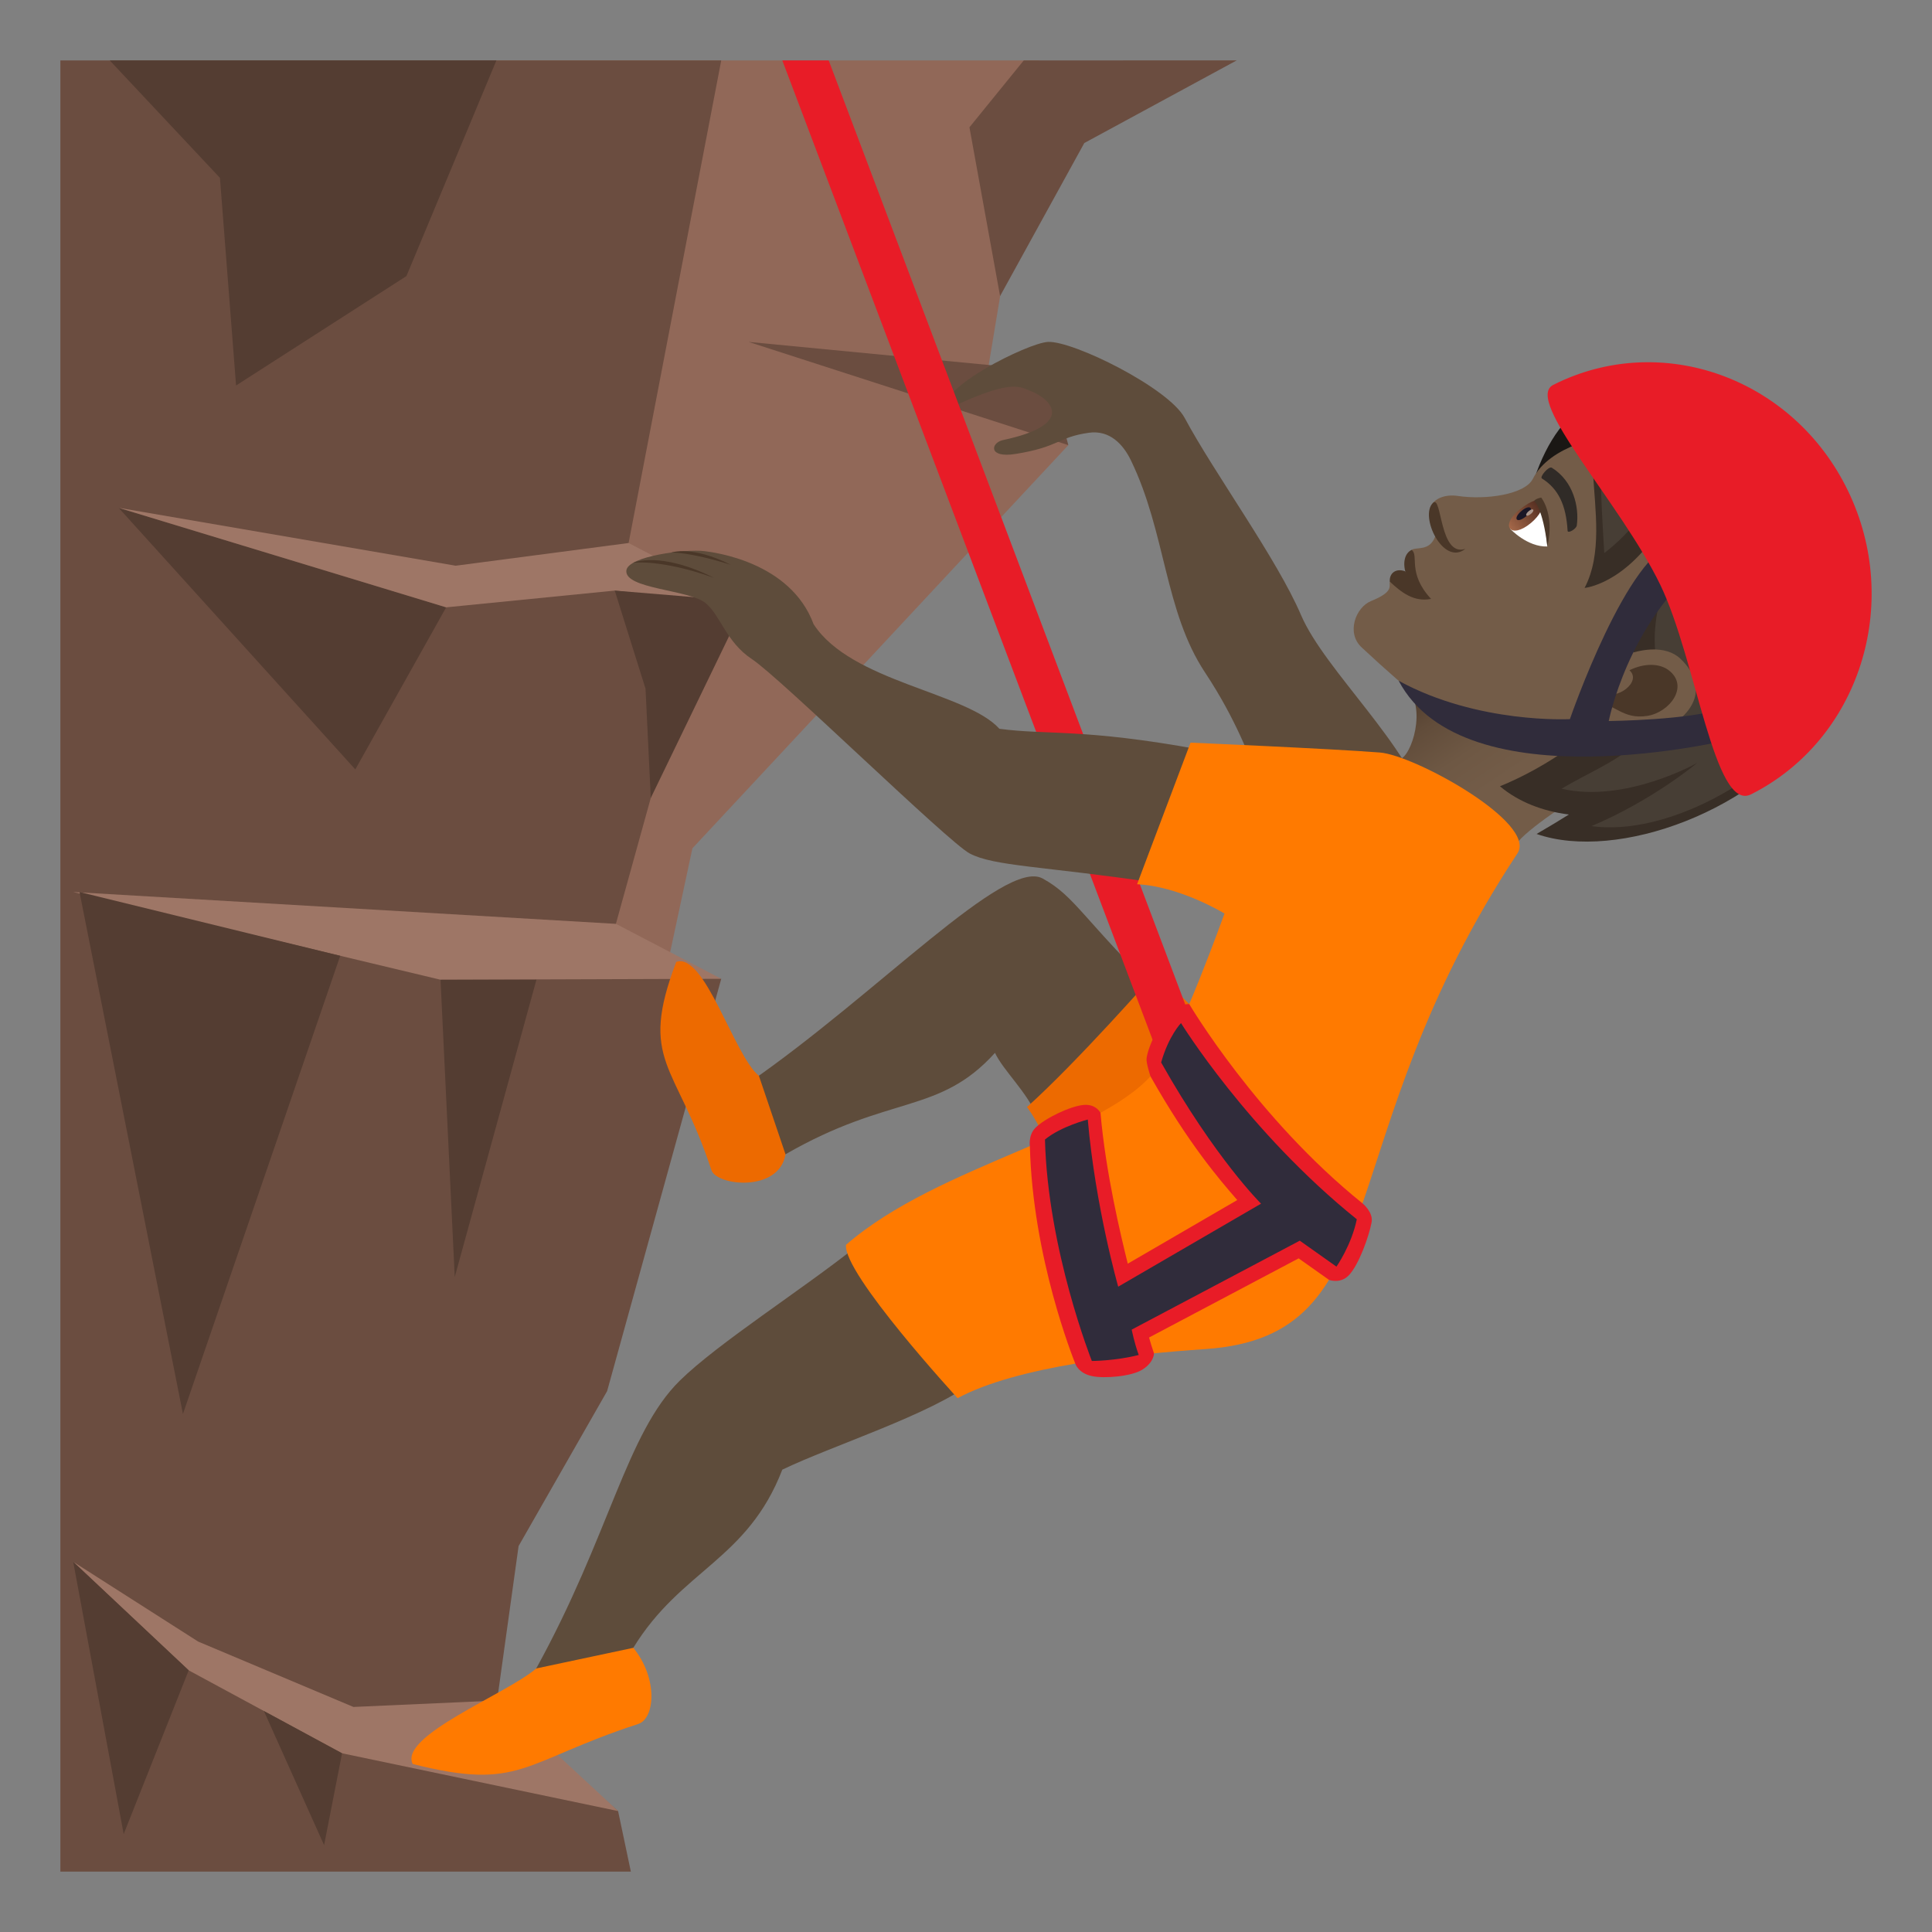 <svg xmlns="http://www.w3.org/2000/svg" xml:space="preserve" style="enable-background:new 0 0 64 64" viewBox="0 0 64 64"><rect x="0" y="0" width="64" height="64" fill="#808080" stroke="none"/><path d="M50.68 16.343c1.873-1.625 4.472.076 5.208-2.524-2.772-1.803-4.492-.109-5.208 2.524z" style="fill:#1a1714"/><linearGradient id="a" x1="284.651" x2="278.151" y1="234.176" y2="234.176" gradientTransform="rotate(56.246 361.576 -87.642)" gradientUnits="userSpaceOnUse"><stop offset=".307" style="stop-color:#735c48"/><stop offset=".516" style="stop-color:#6e5844"/><stop offset=".75" style="stop-color:#614c3a"/><stop offset=".996" style="stop-color:#4a3728"/><stop offset="1" style="stop-color:#4a3728"/></linearGradient><path d="M46.431 22.637c.864.538.414 2.208.01 2.479-1.285.858.149 1.67 3.861 2.75.485-.558 2.126-1.586 2.126-1.586 2.738-3.461-.399-3.741-5.997-3.643z" style="fill:url(#a)"/><path d="M53.937 14.244c-.833.208-2.587.486-3.162 1.622-.258.509-1.54.704-2.49.562-.412-.062-.792.09-.889.359-.148.413.261.67.148.981-.185.507-.624.34-.782.447 0 0 .464 1.035-.724 1.051-.031.158.144.333-.623.646-.505.207-.827 1.053-.31 1.533 3.266 3.037 4.66 3.832 7.342 2.508 4.302-2.122 9.116-4 1.49-9.71z" style="fill:#735c48"/><path d="M46.763 18.215c-.483.232-.239 1.326.643 1.625-.798-.863-.39-1.434-.643-1.625z" style="fill:#4a3728"/><path d="M46.55 18.926c-.303-.114-.53.056-.512.34.38.354.794.685 1.368.574-.576-.311-.855-.914-.855-.914zm.921-2.267c-.462.43.338 2.112 1.072 1.522-.866.288-.772-1.803-1.072-1.523z" style="fill:#4a3728"/><path d="M51.257 18.103c-.665.022-1.228-.583-1.228-.583.05-.38.546-.748.87-.87.29.314.358 1.453.358 1.453z" style="fill:#fff"/><linearGradient id="b" x1="329.521" x2="329.521" y1="255.713" y2="254.336" gradientTransform="matrix(.369 .443 -.768 .64 124.655 -292.277)" gradientUnits="userSpaceOnUse"><stop offset="0" style="stop-color:#a6694a"/><stop offset="1" style="stop-color:#4f2a1e"/></linearGradient><path d="M50.342 16.879c-.677.543-.295 1.002.372.446.62-.517.498-1.144-.372-.446z" style="fill:url(#b)"/><path d="M50.408 16.92c-.314.263-.164.443.15.18.292-.243.142-.423-.15-.18z" style="fill:#1a1626"/><path d="M50.642 16.931c-.157.13-.082.22.074.09.146-.122.071-.211-.074-.09z" style="fill:#ab968c"/><path d="M51.257 18.103c.169-.706.032-1.3-.202-1.62-.195.037-.236.11-.236.11s.291.231.438 1.51z" style="fill:#4a3728"/><path d="M52.234 17.403c.082-.608-.113-1.466-.828-1.909-.103-.064-.41.303-.329.355.547.343.802.88.852 1.735.006.1.29-.06.305-.18z" style="fill:#302b27"/><path d="M60.25 23.776c1.449-2.265 1.54-4.522-.232-7.597-1.435-2.492-4.035-3.756-5.903-3.24-2.606.716-.441 4.286-1.624 6.537 0 0 1.316-.112 2.518-2-.91 2.877-1.04 4.213-.794 5.282-1.34 1.541-2.973 2.65-4.527 3.289.622.523 1.422.826 2.283.935-.32.2-.67.413-1.07.644 2.67.932 7.39-.784 9.35-3.85z" style="fill:#382e26"/><path d="M60.058 23.664c1.522-2.216 1.733-4.41-.04-7.485-1.435-2.492-4.14-3.74-5.676-3.109-1.422.585-1.435 1.377-1.198 5.25 0 0 2.011-1.45 2.233-3.594.658 3.72-.945 5.027-.475 7.318.532 2.598-1.583 3.126-3.172 4.083 2.107.491 4.489-.852 4.489-.852s-1.462 1.23-3.5 2.092c2.447.339 5.826-1.499 7.34-3.703z" style="fill:#473e35"/><path d="M55.67 21.825c-.975-.936-3.57.427-3.516 1.613.008.166.36.811 1.157.71.442-.056 1.204.337 1.89-.03.883-.467 1.438-1.363.469-2.293z" style="fill:#735c48"/><path d="M55.271 22.197c-.283-.211-.77-.25-1.294.005.43.38-.435 1.023-.881.736-.083.102-.165.21-.244.332.667.04.889.572 1.714.445.746-.114 1.408-.99.705-1.518z" style="fill:#4a3728"/><path d="M58.158 24.862c4.852-4.944 1.137-9.225 1.137-9.225s1.707 4.406-1.137 9.225z" style="fill:#574f45"/><path d="M56.911 23.683c3.82-4.78 1.134-9.059 1.134-9.059s.37 4.315-1.134 9.06zm-3.575-8.115c1.46-2.02 2.704-2.37 2.704-2.37s-2.137-.641-2.704 2.37zm2.8 5.507c1.148-3.364 1.005-6.087 1.005-6.087s-1.455 1.673-1.005 6.087z" style="fill:#574f45"/><path d="M57.376 24.484s-.03-1.127-.28-1.029c-1.044.4-3.804.43-3.804.43s.625-3.219 3.09-5.219c.211-.172-.564-.732-.832-.691-1.617.248-3.545 5.847-3.545 5.847s-3.045.165-5.672-1.27c2.18 4.118 11.043 1.932 11.043 1.932z" style="fill:#302c3b"/><path d="M61.218 16.26c-1.81-3.746-6.183-5.319-9.765-3.51-.987.496 2.234 3.91 3.547 6.625 1.195 2.475 1.792 7.55 3.007 6.938 3.582-1.805 5.022-6.307 3.211-10.053z" style="fill:#e81c27"/><path d="m32.683 12.51 1.744-10.508H15.513l5.262 36.191 2.162-10.091 12.452-13.356z" style="fill:#916858"/><path d="m23.892 2.002-3.117 16.24 2.716 1.215-3.316 11.967 3.717 1-3.78 13.658-2.933 5.133-.734 5.271 4.03 3.508.423 2.006H2V2.002z" style="fill:#6b4d40"/><path d="m2.425 51.736 4.139 2.643 5.144 2.166 4.815-.215 3.953 3.664-9.145-1.914-5.08-2.748zm12.168-19.281L2.425 29.549l17.979 1.055 3.488 1.82z" style="fill:#9e7666"/><path d="M11.27 31.662 6.06 46.84 2.634 29.549zm6.5.793-2.706 9.848-.471-9.848zM6.251 55.332l-2.154 5.424-1.672-9.02zm5.08 2.748-.595 3.043-1.994-4.443zM3.93 16.822l7.84 8.666 3.01-5.369zm-.294-14.82 3.65 3.89.534 6.878 5.644-3.625 2.98-7.143z" style="fill:#543d32"/><path d="m3.93 16.822 11.165 1.918 5.728-.752 3.975 2.073-4.434-.497-5.584.555z" style="fill:#9e7666"/><path d="m24.798 11.326 9.95.957.642 2.463z" style="fill:#6b4d40"/><path d="m21.384 22.814-1.02-3.25 4.344.36-3.15 6.51z" style="fill:#543d32"/><path d="M33.913 2.002 40.969 2l-5.05 2.738-2.79 5.07-1.015-5.591z" style="fill:#6b4d40"/><path d="M34.54 29.102c-1.252-.69-5.465 3.814-9.74 6.771-.258.178.951 2.523 1.22 2.365 3.448-1.992 5.086-1.308 6.94-3.361.281.594 1.035 1.26 1.414 2.133.264.601 4.73-3.399 4.219-3.897-2.73-2.658-2.954-3.406-4.053-4.011zm8.56-8.723c-.789-1.854-2.886-4.72-3.855-6.533-.527-.989-3.682-2.555-4.527-2.52-.676.033-3.762 1.586-3.334 2.23 2.035-.98 2.36-.76 2.691-.632.856.326 1.492 1.158-.85 1.654-.406.088-.5.607.413.46 1.46-.233 1.396-.556 2.43-.702.7-.1 1.144.394 1.396.916 1.156 2.383 1.11 4.996 2.453 7.023 2.115 3.194 1.684 4.97 3.957 6.307.482.281 3.53-1.201 3.408-1.684-.537-2.152-3.396-4.685-4.182-6.52z" style="fill:#5e4c3b"/><path d="M25.14 35.637c-.819-.657-1.797-4.108-2.739-3.772-1.261 3.31 0 3.35 1.165 6.895.171.525 2.244.748 2.455-.522l-.881-2.601zm14.874-1.481c-.228-.77-1.77-1.89-1.77-1.89s-2.567 2.922-4.224 4.406c0 0 .871 1.127.887 2.406.027 2.18 5.738-2.785 5.107-4.922z" style="fill:#ed6a00"/><path d="M39.255 37.283 25.915 2.002h1.537l13.42 35.533c-.043.125-2.234 1.666-1.617-.252z" style="fill:#e81c27"/><path d="M39.733 24.828c-3.87-.707-5.035-.473-6.627-.686-1.088-1.212-4.91-1.546-6.154-3.464-.77-2.084-3.338-2.385-3.611-2.42-.613-.08-2.54.164-2.592.64-.068.616 2.084.63 2.63 1.084.493.412.677 1.29 1.532 1.854.938.617 6.49 6.056 7.213 6.437.8.424 2.436.42 6.105.961.711.106 2.21-4.277 1.504-4.406zM17.763 55.27c2.431-4.41 2.986-7.797 4.76-9.538 1.273-1.248 4.027-2.992 5.857-4.449.595-.474 4.447 4.035 3.841 4.502-1.382 1.069-4.671 2.111-6.306 2.899-1.158 3-3.348 3.31-4.936 5.902-.175.287-3.386.992-3.216.684z" style="fill:#5e4c3b"/><path d="M17.763 55.27c-.98.847-4.555 2.23-4.092 3.164 3.588.908 3.617-.067 7.475-1.327.548-.18.662-1.5-.166-2.521l-3.217.684zm21.675-30.668-1.771 4.69c1.422.067 2.896.97 2.896.97s-1.469 4.092-2.219 5.113c-1.624 2.219-7.226 3.172-10.318 5.861-.11.944 3.696 5.08 3.696 5.08 1.962-1.06 5.753-1.459 8.214-1.627 6.381-.437 3.994-6.83 10.332-16.421.662-1.006-3.396-3.25-4.558-3.34-1.68-.131-6.272-.326-6.272-.326z" style="fill:#ff7a00"/><path d="M35.62 45.172c-.06-.154-1.412-3.503-1.504-7.206 0 0-.057-.361.181-.603.314-.318 1.17-.73 1.615-.762.399-.028.543.262.543.262.173 1.99.67 4.055.904 4.998l3.627-2.108c-.59-.678-1.623-1.877-2.874-4.097 0 0-.15-.445-.13-.597.055-.423.462-1.235.782-1.517.35-.308.631-.28.631-.28.022.036 2.241 3.785 5.74 6.601 0 0 .364.293.301.629-.089.469-.424 1.41-.755 1.754-.283.295-.656.151-.656.151l-1.006-.712-4.955 2.622c.034.124.113.385.163.524 0 0 .008.29-.382.538-.356.227-1.264.306-1.677.215-.457-.101-.548-.412-.548-.412z" style="fill:#e81c27"/><path d="M39.122 33.89s2.21 3.592 5.824 6.5c-.176.858-.674 1.569-.674 1.569l-1.215-.86-5.568 2.946s.084.432.233.84c-.78.199-1.553.199-1.553.199s-1.461-3.68-1.553-7.336c.53-.438 1.418-.662 1.418-.662.252 2.896 1.008 5.537 1.008 5.537l4.732-2.75s-1.52-1.5-3.31-4.678c.252-.888.658-1.304.658-1.304z" style="fill:#302c3b"/><path d="M23.646 19.139c-1.797-.897-2.668-.496-2.668-.496s.902-.13 2.668.496zm.562-.43c-1.281-.648-1.965-.406-1.965-.406s.59-.024 1.965.406z" style="fill:#4a3728"/></svg>